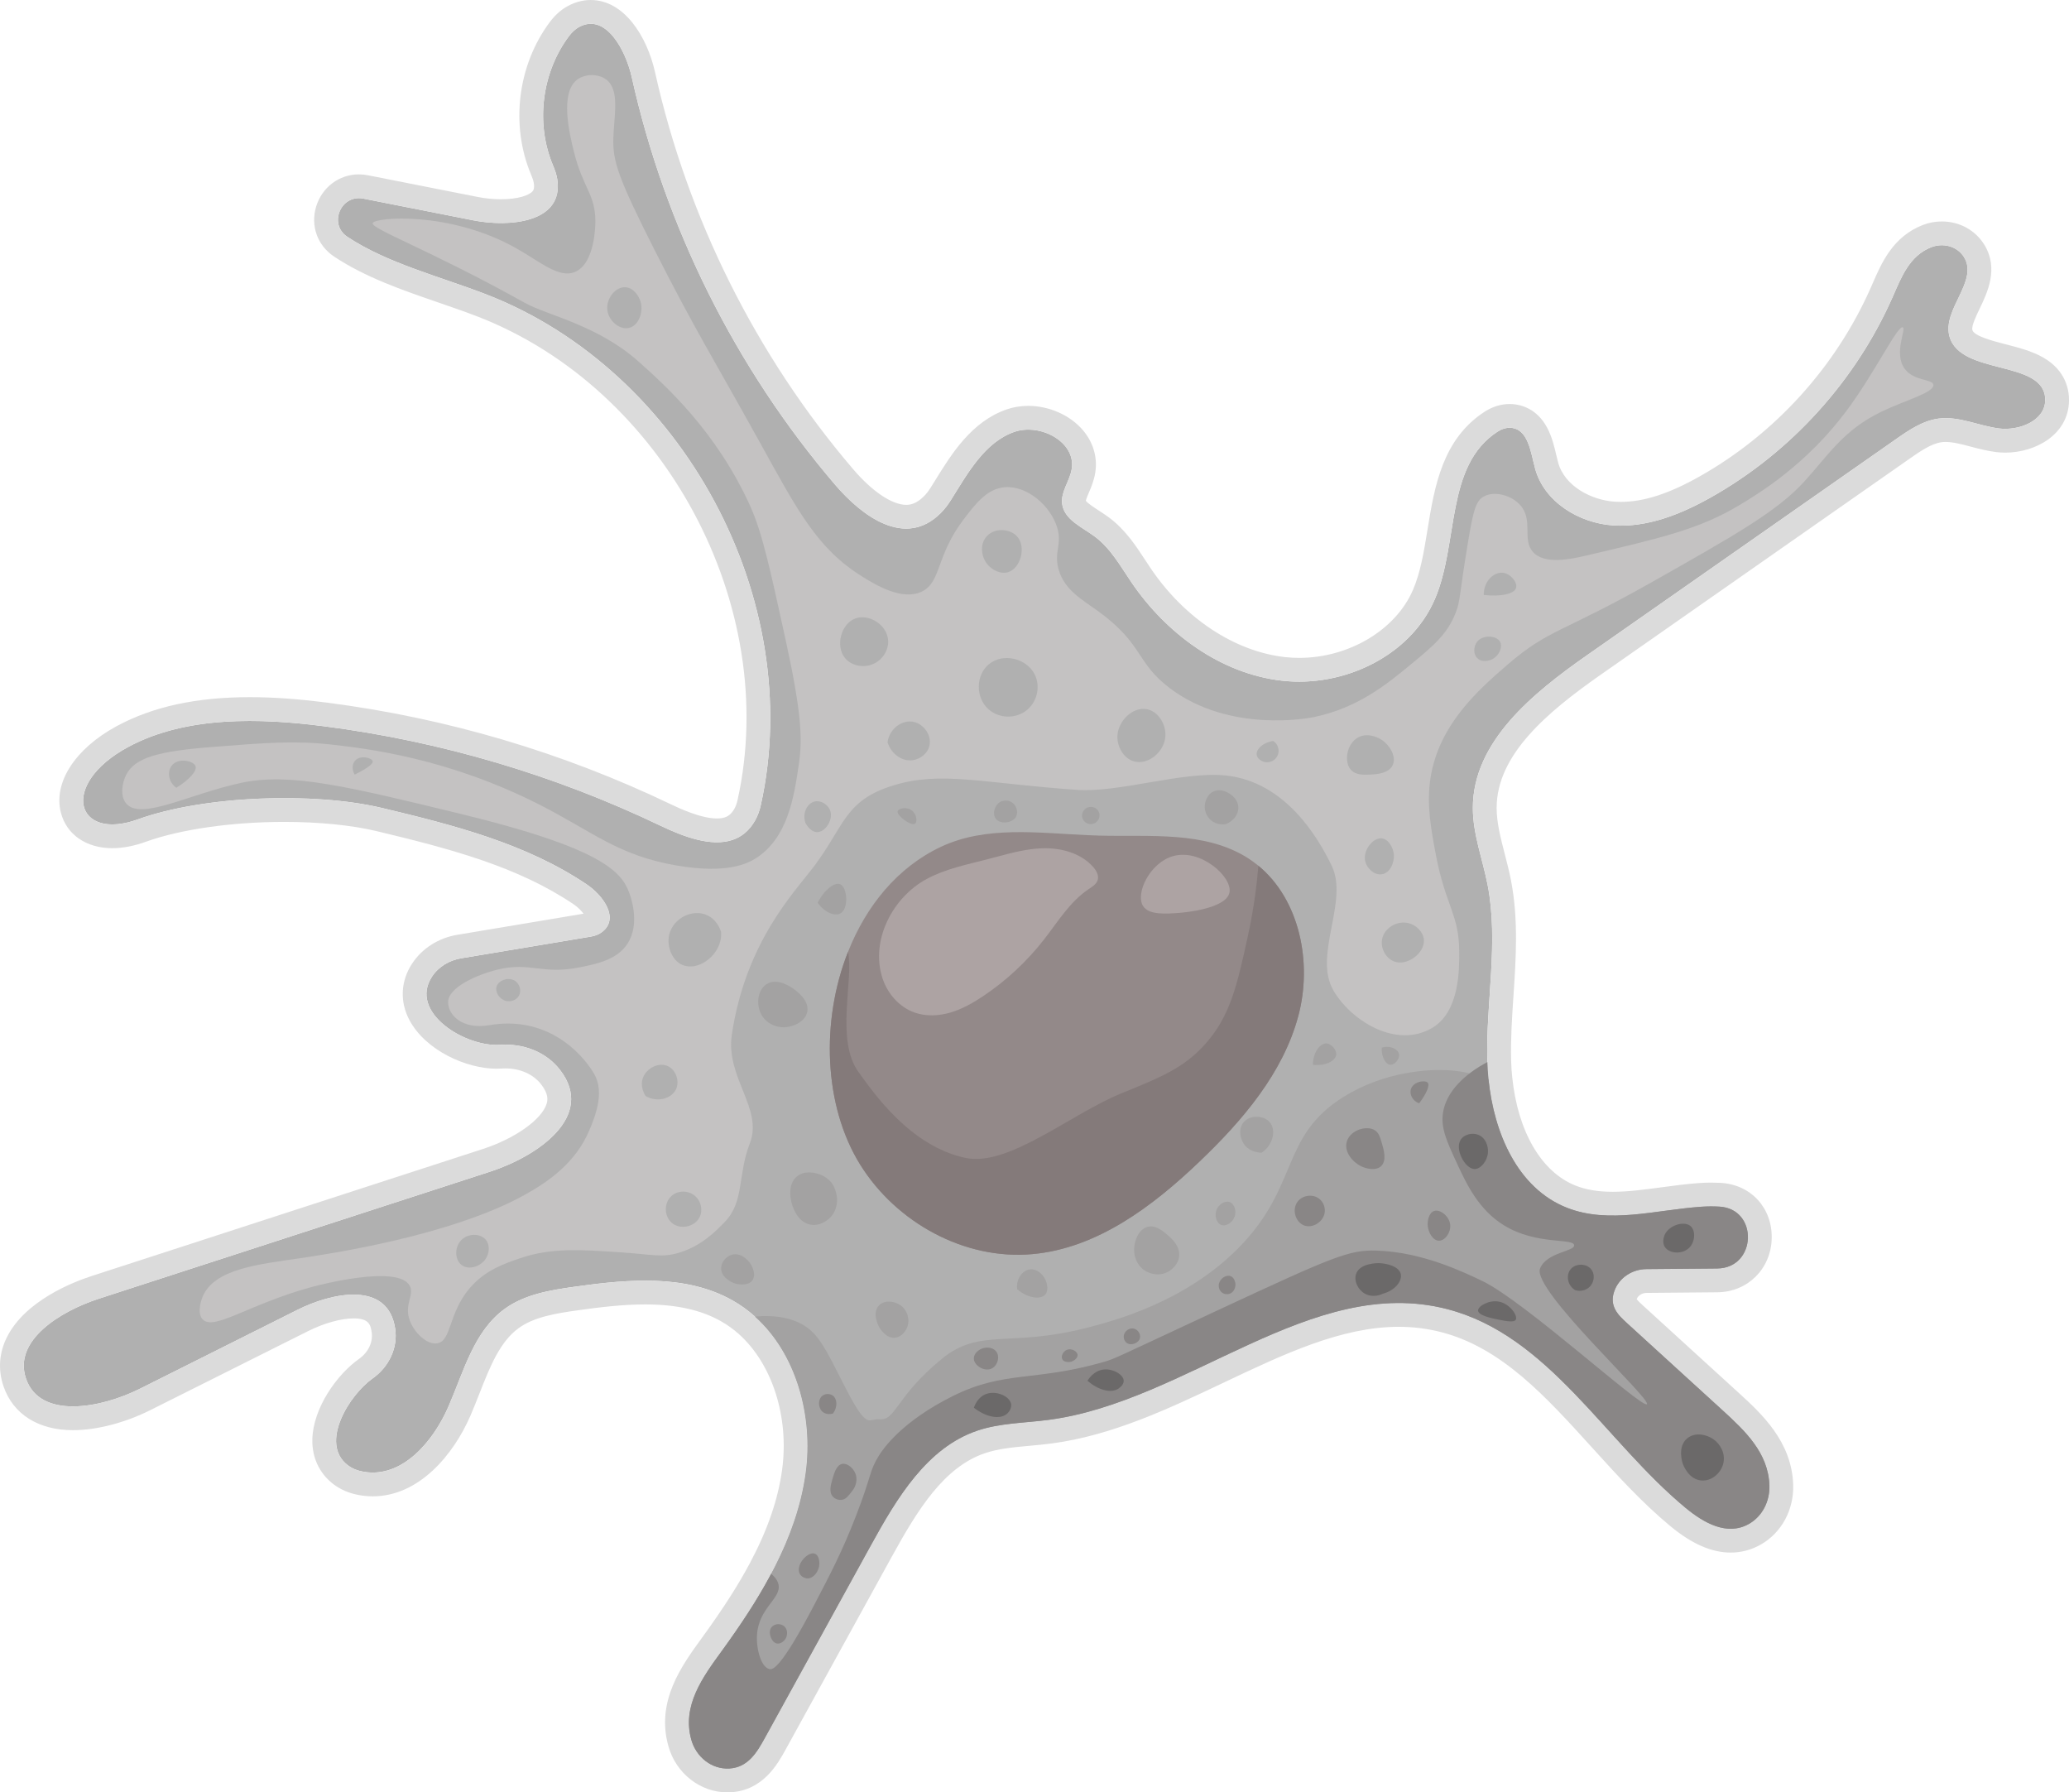 <?xml version="1.0" encoding="UTF-8"?>
<svg id="Capa_2" xmlns="http://www.w3.org/2000/svg" viewBox="0 0 697.547 604.196">
  <defs>
    <style>
      .cls-1 {
        fill: #898686;
      }

      .cls-2 {
        fill: #a3a2a2;
      }

      .cls-3 {
        fill: #c4c2c2;
      }

      .cls-4 {
        fill: #ada3a3;
      }

      .cls-5 {
        fill: #b0b0b0;
      }

      .cls-6 {
        fill: #dbdbdb;
      }

      .cls-7 {
        fill: #938989;
      }

      .cls-8 {
        fill: #6b6969;
      }

      .cls-9 {
        fill: #847a7a;
      }
    </style>
  </defs>
  <g id="Capa_1-2" data-name="Capa_1">
    <g>
      <g>
        <path class="cls-5" d="M689.532,134.985c-.131,6.889-8.822,10.316-15.652,9.439-6.83-.889-13.446-4.198-20.288-3.32-5.36.7-10.02,3.889-14.454,6.996-34.624,24.213-69.26,48.426-103.884,72.639-18.355,12.83-38.667,29.205-38.691,51.604,0,8.822,3.284,17.276,4.98,25.933,3.783,19.494-.628,39.569-.095,59.418,0,.107.012.213.012.32.059,1.933.178,3.889.391,5.846,1.826,18.083,9.783,36.652,26.347,43.233,14.265,5.656,30.225.7,45.545-.32,1.909-.131,3.877-.142,5.87-.036,13.352.711,12.7,20.751-.676,20.869l-23.881.213c-4.743.035-9.166,2.881-10.778,7.352-1.862,5.134,1.292,8.146,4.245,10.838,10.743,9.806,21.498,19.612,32.252,29.419,7.518,6.865,15.427,14.312,15.771,25.328.166,5.265-2.336,10.375-6.913,12.96-7.411,4.21-15.379-.462-21.415-5.466-27.177-22.529-46.126-58.102-80.299-66.948-45.794-11.857-87.532,31.185-134.441,37.339-8.051,1.067-16.363,1.032-24.047,3.652-16.968,5.775-27.059,22.743-35.703,38.43-11.964,21.723-23.928,43.458-35.881,65.181-2.62,4.755-5.62,9.889-11.929,10.257-5.988.356-11.217-3.889-12.842-9.652-3.249-11.502,3.842-21.154,10.257-29.964,6.024-8.3,11.846-16.956,16.66-26.039,5.703-10.719,9.996-22.02,11.632-34.019,2.585-19.031-3.119-40.15-17.11-52.683-2.3-2.075-4.838-3.901-7.589-5.455-15.771-8.869-35.146-7.126-53.074-4.612-8.265,1.15-16.873,2.549-23.644,7.447-10.423,7.518-13.873,21.142-18.996,32.928-5.206,11.976-15.771,24.367-28.766,21.984-1.909-.344-3.771-1.055-5.3-2.253-9.462-7.423.605-23.62,8.49-29.193,5.431-3.83,8.585-10.233,7.589-16.802-2.431-16.102-21.118-12.225-32.999-6.273-17.692,8.858-35.383,17.715-53.062,26.573-13.114,6.569-33.676,10.435-38.407-3.45-4.399-12.889,11.656-22.719,24.604-26.928,43.98-14.277,87.948-28.553,131.927-42.83,15.723-5.111,35.679-18.521,23.526-34.268-4.767-6.178-12.51-9-20.3-8.466-11.62.794-30.818-10.897-22.861-23.004,2.205-3.356,5.846-5.502,9.794-6.166l43.814-7.328c1.269-.213,2.502-.652,3.546-1.411,6.261-4.577.569-12.415-4.992-16.15-20.478-13.802-44.952-20.027-69.011-25.778-22.944-5.478-60.142-4.174-82.327,3.842-20.858,7.542-26.763-11.715-3.273-24.403,19.601-10.577,44.632-9.747,66.023-6.996,39.284,5.051,77.75,16.423,113.477,33.533,7.529,3.605,16.956,7.209,24.225,4.79,3.012-1.008,5.644-3.047,7.636-6.545.913-1.613,1.53-3.379,1.933-5.194,15.379-69.39-26.395-146.512-92.513-172.136-15.557-6.024-33.391-10.47-46.873-19.423-6.463-4.292-2.229-14.395,5.395-12.889l37.102,7.328c12.273,2.419,30.474.735,28.28-13.802-.249-1.625-.806-3.166-1.435-4.672-5.964-14.146-3.83-31.316,5.348-43.588.96-1.281,2.111-2.419,3.522-3.166,8.869-4.707,15.604,7.696,17.691,17.051,11.217,50.383,34.932,97.92,68.442,137.18,9.059,10.624,23.703,21.747,35.739,9.628,1.292-1.304,2.407-2.775,3.391-4.34,5.49-8.715,11.265-19.458,21.379-22.98,8.739-3.035,20.834,3.368,19.363,12.498-.64,4.032-3.711,7.648-3.237,11.703.64,5.36,6.688,7.873,11.016,11.087,5.348,3.972,8.656,9.996,12.403,15.498,11.727,17.205,30.035,30.735,50.727,33.083,20.691,2.36,43.221-8.288,51.474-27.403,8.205-18.996,3.427-45.118,21.237-56.584,1.316-.842,2.858-1.364,4.423-1.257,5.846.403,6.688,8.146,8.17,13.684,3,11.241,14.798,18.486,26.407,19.221,11.609.723,22.909-3.842,33.035-9.557,26.893-15.178,48.675-39.237,61.126-67.493,2.905-6.605,5.609-13.826,12.984-16.731,4.067-1.589,8.834-.332,11.099,3.391,4.885,8.051-7.387,17.561-4.956,26.608,3.64,13.506,32.537,7.672,32.3,21.652Z"/>
        <path class="cls-6" d="M199.184,8.015c6.935,0,12.057,10.139,13.829,18.083,11.217,50.383,34.932,97.92,68.442,137.18,6.253,7.333,15.169,14.905,24.05,14.905,3.985,0,7.961-1.523,11.689-5.277,1.292-1.304,2.407-2.775,3.391-4.34,5.49-8.715,11.265-19.458,21.379-22.98,1.496-.52,3.091-.763,4.699-.763,7.784,0,15.883,5.693,14.664,13.261-.64,4.032-3.711,7.648-3.237,11.703.64,5.36,6.688,7.873,11.016,11.087,5.348,3.972,8.656,9.996,12.403,15.498,11.727,17.205,30.035,30.735,50.727,33.083,1.907.217,3.831.325,5.756.325,18.968,0,38.225-10.375,45.717-27.727,8.205-18.996,3.427-45.118,21.237-56.584,1.202-.769,2.592-1.271,4.016-1.271.135,0,.271.004.406.014,5.846.403,6.688,8.146,8.17,13.684,3,11.241,14.798,18.486,26.407,19.221.816.051,1.632.076,2.445.076,10.748,0,21.176-4.319,30.591-9.633,26.893-15.178,48.675-39.236,61.126-67.493,2.905-6.605,5.609-13.826,12.984-16.731,1.157-.452,2.372-.674,3.568-.674,3.009-0,5.91,1.401,7.53,4.065,4.885,8.051-7.387,17.561-4.956,26.608,3.64,13.506,32.537,7.672,32.3,21.652-.117,6.18-7.123,9.574-13.495,9.574-.731,0-1.454-.045-2.158-.135-6.042-.787-11.918-3.467-17.93-3.467-.784,0-1.569.045-2.358.147-5.36.7-10.02,3.889-14.454,6.996-34.624,24.213-69.26,48.426-103.884,72.639-18.355,12.83-38.667,29.205-38.691,51.604,0,8.822,3.284,17.277,4.98,25.933,3.783,19.494-.628,39.569-.095,59.418,0,.107.012.213.012.32.059,1.933.178,3.889.392,5.846,1.826,18.083,9.783,36.652,26.347,43.233,5.005,1.984,10.22,2.663,15.54,2.663,9.846,0,20.059-2.321,30.004-2.983,1.05-.072,2.118-.108,3.197-.108.884,0,1.776.024,2.672.072,13.352.711,12.7,20.751-.676,20.869l-23.881.213c-4.743.036-9.166,2.881-10.778,7.352-1.862,5.134,1.292,8.146,4.245,10.838,10.743,9.806,21.498,19.612,32.252,29.419,7.518,6.865,15.427,14.312,15.771,25.328.166,5.265-2.336,10.375-6.913,12.96-2.021,1.148-4.085,1.636-6.139,1.636-5.476,0-10.887-3.463-15.276-7.102-27.177-22.529-46.126-58.102-80.299-66.948-5.495-1.423-10.937-2.055-16.331-2.056-39.559-.003-76.83,33.98-118.109,39.395-8.051,1.067-16.363,1.032-24.047,3.652-16.968,5.775-27.059,22.743-35.703,38.43-11.964,21.723-23.928,43.458-35.881,65.181-2.62,4.755-5.62,9.889-11.929,10.257-.234.014-.468.021-.7.021-5.692,0-10.581-4.136-12.142-9.673-3.249-11.502,3.842-21.154,10.257-29.964,6.024-8.3,11.846-16.956,16.66-26.039,5.703-10.719,9.996-22.019,11.632-34.019,2.585-19.031-3.119-40.15-17.11-52.683-2.3-2.075-4.838-3.901-7.589-5.455-8.939-5.027-19.04-6.645-29.375-6.646-7.898-0-15.933.944-23.699,2.033-8.265,1.15-16.873,2.549-23.644,7.447-10.423,7.518-13.873,21.142-18.996,32.928-4.766,10.966-14.028,22.281-25.533,22.281-1.06,0-2.137-.096-3.233-.297-1.909-.344-3.771-1.056-5.301-2.253-9.462-7.423.605-23.62,8.49-29.193,5.431-3.83,8.585-10.233,7.589-16.802-1.283-8.498-7.094-11.432-14.043-11.432-6.218,0-13.346,2.348-18.956,5.159-17.692,8.857-35.383,17.715-53.062,26.573-6.623,3.317-15.147,5.946-22.57,5.946-7.276,0-13.494-2.523-15.836-9.396-4.399-12.889,11.656-22.719,24.605-26.928,43.98-14.277,87.948-28.553,131.927-42.83,15.723-5.111,35.679-18.521,23.526-34.268-4.388-5.686-11.297-8.53-18.444-8.53-.618,0-1.236.021-1.856.064-.375.026-.759.038-1.149.038-11.684,0-29.412-11.326-21.712-23.042,2.205-3.356,5.846-5.502,9.794-6.166l43.813-7.328c1.269-.213,2.502-.652,3.546-1.411,6.261-4.577.569-12.415-4.992-16.15-20.478-13.802-44.952-20.027-69.011-25.778-9.285-2.217-20.907-3.323-32.92-3.323-17.674-0-36.199,2.393-49.407,7.165-3.25,1.175-6.137,1.7-8.606,1.7-13.378,0-14.496-15.392,5.334-26.102,12.292-6.633,26.722-8.78,41.049-8.78,8.518,0,16.998.759,24.974,1.784,39.284,5.051,77.75,16.423,113.477,33.533,5.824,2.788,12.785,5.577,19.003,5.577,1.82,0,3.576-.239,5.222-.787,3.012-1.008,5.644-3.047,7.636-6.545.913-1.613,1.53-3.38,1.933-5.194,15.379-69.39-26.395-146.512-92.513-172.136-15.557-6.024-33.391-10.47-46.873-19.423-6.02-3.999-2.757-13.041,3.881-13.041.488,0,.992.049,1.514.152l37.102,7.328c2.891.57,6.112.912,9.317.912,10.4,0,20.64-3.602,18.963-14.714-.249-1.625-.806-3.166-1.435-4.672-5.964-14.146-3.83-31.316,5.348-43.588.96-1.281,2.111-2.419,3.522-3.166,1.339-.711,2.63-1.031,3.863-1.031M199.184,0c-2.598,0-5.161.662-7.62,1.967-2.308,1.222-4.388,3.052-6.176,5.437-10.895,14.569-13.373,34.784-6.321,51.511.342.819.764,1.902.898,2.772.299,1.979-.213,2.573-.405,2.797-1.151,1.338-4.887,2.689-10.636,2.689-2.556,0-5.242-.263-7.768-.761l-37.099-7.327c-1.02-.201-2.052-.304-3.067-.304-6.655,0-12.444,4.365-14.405,10.863-1.959,6.489.432,13.111,6.09,16.869,10.532,6.994,23.037,11.3,35.13,15.464,4.646,1.6,9.034,3.111,13.283,4.756,62.808,24.341,102.098,97.431,87.582,162.928-.259,1.164-.623,2.168-1.083,2.979-1.135,1.992-2.309,2.594-3.205,2.894-.738.246-1.643.372-2.679.372-5.534,0-13.067-3.606-15.542-4.791-36.646-17.551-75.646-29.076-115.915-34.253-9.678-1.245-18.182-1.85-25.996-1.85-18.035,0-32.707,3.186-44.855,9.742-14.03,7.578-21.442,19.004-18.887,29.11,1.881,7.439,8.532,12.06,17.36,12.06,3.524,0,7.336-.732,11.332-2.177,11.59-4.188,29.042-6.688,46.681-6.688,11.646 0,22.677,1.103,31.059,3.104,25.307,6.049,47.772,12.078,66.393,24.629,1.515,1.018,2.676,2.236,3.394,3.213l-42.603,7.125c-6.301,1.06-11.827,4.583-15.17,9.669-3.911,5.952-4.225,12.942-.86,19.181,5.496,10.189,19.198,16.278,29.269,16.278.572,0,1.143-.019,1.696-.057.436-.03.876-.045,1.309-.045,5.036 0,9.445,1.972,12.099,5.411,2.427,3.144,2.249,5.132,1.823,6.511-1.643,5.318-10.677,11.727-21.48,15.239l-64.372,20.898-67.552,21.93c-6.552,2.13-22.444,8.401-28.556,20.62-2.643,5.285-3.044,10.997-1.159,16.52,3.209,9.418,11.746,14.822,23.421,14.822,8.004,0,17.539-2.477,26.16-6.795,17.679-8.857,35.37-17.715,53.061-26.572,5.389-2.7,11.133-4.311,15.368-4.311,5.033 0,5.711,1.912,6.118,4.614.51,3.365-1.131,6.833-4.283,9.056-7.424,5.247-15.45,16.508-15.713,27.052-.151,6.064,2.297,11.389,6.896,14.996,2.474,1.937,5.441,3.225,8.826,3.835,1.525.28,3.099.424,4.654.424,15.56,0,27.189-13.999,32.883-27.1,1.099-2.528,2.116-5.116,3.101-7.618,3.518-8.945,6.84-17.394,13.233-22.005,5.094-3.684,12.098-4.901,20.06-6.009,7.252-1.017,15.001-1.957,22.594-1.956,10.404 0,18.727,1.837,25.447,5.617,2.212,1.249,4.285,2.739,6.149,4.42,11.24,10.068,16.938,27.981,14.537,45.653-1.369,10.041-4.891,20.292-10.766,31.334-3.96,7.471-9.065,15.442-16.071,25.096l-.096.132c-6.985,9.592-15.678,21.53-11.387,36.718,2.573,9.13,10.738,15.509,19.854,15.509.39,0,.785-.012,1.175-.035,10.894-.635,15.825-9.582,18.474-14.389,11.955-21.727,23.918-43.461,35.882-65.183,8.602-15.611,17.466-30.014,31.265-34.71,4.53-1.545,9.647-2.013,15.065-2.509,2.424-.222,4.93-.451,7.453-.786,20.431-2.68,39.523-11.736,57.986-20.494,20.419-9.685,39.706-18.833,59.07-18.832,4.894 0,9.713.606,14.323,1.8,20.338,5.264,35.135,21.59,50.8,38.873,8.257,9.11,16.795,18.529,26.393,26.486,7.261,6.02,13.931,8.946,20.391,8.946,3.568,0,6.965-.902,10.098-2.682,7.024-3.967,11.232-11.704,10.965-20.182-.457-14.628-10.814-24.087-18.377-30.993l-.914-.833c-10.451-9.529-20.901-19.058-31.34-28.586-.576-.525-1.692-1.542-2.128-2.145.004-.013.009-.027.014-.041.437-1.212,1.794-2.058,3.304-2.07l23.893-.213c10.207-.091,18.077-7.902,18.305-18.169.229-10.3-7.036-18.172-17.274-18.717-1.032-.055-2.075-.083-3.099-.083-1.258,0-2.518.042-3.744.126-4.399.293-8.796.884-13.049,1.457-5.761.775-11.203,1.507-16.409,1.507-4.976,0-8.976-.667-12.586-2.098-11.501-4.569-19.475-18.247-21.328-36.587l-.003-.032-.003-.032c-.174-1.593-.287-3.283-.346-5.165-.002-.118-.007-.236-.013-.354-.19-7.101.283-14.208.785-21.732.846-12.694,1.722-25.819-.834-38.99-.602-3.075-1.368-6.045-2.109-8.917-1.401-5.434-2.725-10.567-2.725-15.489.019-17.927,16.962-32.239,35.268-45.035,17.313-12.107,34.628-24.214,51.943-36.32,17.315-12.107,34.63-24.213,51.943-36.32,3.452-2.418,7.358-5.155,10.899-5.617.41-.053.848-.079,1.32-.079,2.471 0,5.354.76,8.406,1.565,2.686.708,5.465,1.441,8.491,1.835,1.049.135,2.119.202,3.192.202,10.266,0,21.293-6.111,21.508-17.436.061-3.577-.989-10.209-8.694-14.622-3.8-2.177-8.3-3.337-12.651-4.459-4.251-1.096-10.675-2.752-11.229-4.809-.365-1.357,1.273-4.766,2.469-7.254,2.57-5.348,6.453-13.43,1.601-21.426-3.019-4.963-8.394-7.922-14.382-7.922-2.225,0-4.407.411-6.485,1.223-9.99,3.935-13.785,12.657-16.834,19.665-.19.437-.379.872-.57,1.304-11.783,26.743-32.286,49.381-57.728,63.74-10.393,5.866-18.862,8.598-26.651,8.598-.652,0-1.307-.02-1.946-.06-7.889-.5-17.01-5.225-19.162-13.289-.19-.708-.377-1.499-.575-2.336-.693-2.925-1.478-6.241-3.066-9.246-3.447-6.522-8.823-7.831-11.721-8.03-.326-.022-.642-.033-.958-.033-2.861,0-5.743.876-8.335,2.533-14.39,9.264-17.019,25.422-19.339,39.679-1.216,7.468-2.364,14.522-4.937,20.479-5.819,13.478-21.593,22.891-38.36,22.891-1.629,0-3.26-.092-4.848-.273-16.842-1.911-33.667-12.989-45.012-29.633-.659-.968-1.308-1.959-1.994-3.008-3.17-4.843-6.762-10.332-12.252-14.41-1.165-.865-2.34-1.628-3.476-2.365-1.425-.926-3.767-2.446-4.336-3.283.105-.59.652-1.875,1.024-2.751.77-1.813,1.729-4.07,2.147-6.7.825-5.12-.655-10.221-4.17-14.347-4.301-5.049-11.355-8.186-18.41-8.186-2.558,0-5.024.406-7.329,1.206-11.8,4.109-18.519,14.965-23.918,23.688-.543.877-1.079,1.744-1.613,2.591-.749,1.192-1.501,2.162-2.303,2.971-2.584,2.602-4.66,2.904-5.996,2.904-4.785,0-11.495-4.52-17.951-12.091-32.701-38.313-55.77-84.552-66.717-133.721-2.705-12.125-10.448-24.356-21.652-24.356h0Z"/>
      </g>
      <path class="cls-7" d="M437.717,342.465c-5.185,19.341-18.824,35.251-33.308,49.091-15.834,15.127-34.544,29.245-56.359,31.201-22.874,2.069-45.95-10.674-58.062-30.192-12.263-19.758-13.323-48.322-4.088-71.688,6.094-15.43,16.666-28.589,31.478-35.49,15.077-7.027,32.45-4.63,49.205-3.861,1.363.063,2.713.114,4.063.151,17.02.442,35.364-1.59,49.81,7.419,1.337.833,2.599,1.754,3.798,2.738,13.979,11.532,18.244,32.803,13.462,50.63Z"/>
      <path class="cls-9" d="M437.717,342.465c-5.185,19.341-18.824,35.251-33.308,49.091-15.834,15.127-34.544,29.245-56.359,31.201-22.874,2.069-45.95-10.674-58.062-30.192-12.263-19.758-13.323-48.322-4.088-71.688,2.006,9.21-4.36,29.71,3.576,40.548,4.655,6.359,17.09,24.911,36.078,28.911,14.509,3.053,35.529-14.905,52.611-21.818,13.083-5.312,21.108-8.554,28.349-16.78,8.213-9.311,10.547-19.455,14.168-36.096,2.208-10.081,3.066-17.878,3.571-23.808,13.979,11.532,18.244,32.803,13.462,50.63Z"/>
      <path class="cls-4" d="M336.324,288.748c-1.083.289-2.165.58-3.246.86-7.022,1.818-14.257,3.251-20.646,6.685-11.336,6.092-19.034,20.494-14.964,33.306,1.672,5.263,5.658,9.886,10.867,11.721,3.883,1.368,8.201,1.151,12.149-.014,3.949-1.165,7.573-3.23,10.995-5.52,7.836-5.244,14.813-11.764,20.601-19.207,4.635-5.961,8.672-12.666,14.949-16.862,1.236-.826,2.65-1.676,3.062-3.104.442-1.534-.465-3.127-1.518-4.327-4.138-4.715-10.807-6.518-17.078-6.334-5.154.151-10.174,1.462-15.17,2.797Z"/>
      <path class="cls-4" d="M385.375,305.422c-2.672-4.238,2.297-14.65,10.163-16.844,9.285-2.591,19.926,7.014,18.981,12.22-1.023,5.631-15.74,6.839-16.975,6.931-4.463.332-10.234.761-12.168-2.306Z"/>
      <path class="cls-3" d="M413.25,261.414c-14.462-1.511-35.866,5.869-50.256,4.844-31.874-2.269-45.786-6.417-61.76-1.514-16.438,5.046-16.439,13.467-26.642,27.09-6.564,8.764-23.127,25.419-27.853,56.871-2.193,14.597,10.641,24.92,6.055,36.733-4.185,10.78-1.765,19.605-8.477,26.511-3.247,3.341-7.769,7.891-14.935,10.197-6.075,1.955-9.202.739-20.183,0-13.71-.922-23.407-1.574-33.907,2.015-5.318,1.818-11.8,4.034-16.954,10.095-7.211,8.48-6.082,17.739-10.899,18.568-3.466.597-7.765-3.557-9.284-7.67-2.008-5.435,1.63-8.653,0-11.706-3.935-7.37-31.257-.099-33.1.404-21.153,5.763-32.947,14.886-36.733,10.899-2.196-2.312-.123-7.377,0-7.67,3.942-9.341,18.716-10.871,32.697-12.92,49.156-7.205,69.981-18.112,75.888-21.391,7.7-4.274,17.095-10.599,21.798-21.798,1.765-4.203,5.311-12.648,1.615-18.972-4.178-7.147-15.945-19.736-35.32-16.424-9.151,1.564-13.942-3.426-13.926-7.796.018-4.973,9.908-9.274,16.55-10.899,11.298-2.765,14.938,1.785,27.853-.807,5.801-1.165,12.637-2.537,16.146-8.073,4.388-6.921.884-16.099.404-17.357-2.694-7.058-9.994-14.921-56.513-26.238-38.509-9.368-57.764-14.052-74.274-10.495-17.674,3.808-33.889,12.884-38.751,6.862-2.068-2.561-1.293-6.874,0-9.491,2.947-5.963,11.028-8.062,29.064-9.482,18.575-1.462,27.862-2.193,40.366-.791,12.068,1.353,39.281,4.649,69.833,20.167,18.11,9.198,26.556,17.187,46.421,20.587,16.978,2.906,23.897-.689,26.642-2.436,10.884-6.927,12.934-20.948,14.532-31.875,1.213-8.298.925-17.002-4.44-41.577-5.319-24.363-7.979-36.545-12.11-45.589-11.329-24.8-28.041-39.98-37.541-48.439-13.824-12.309-30.703-15.512-38.348-19.779-31.684-17.687-51.729-24.857-51.265-26.843.46-1.967,25.769-4.295,48.439,8.477,8.233,4.638,14.545,10.382,19.981,7.871,6.539-3.02,6.662-15.603,6.66-16.995-.008-9.157-4.212-11.154-7.266-23.573-1.393-5.666-4.862-19.773,1.211-24.22,2.65-1.941,7.024-1.973,9.688,0,4.758,3.525,2.606,12.372,2.422,19.981-.183,7.566,1.598,13.183,13.926,37.541,13.572,26.813,19.562,36.105,35.119,64.182,13.111,23.663,19.596,36.448,35.118,46.017,4.541,2.8,13.456,8.146,19.981,4.844,6.452-3.265,4.616-11.974,13.926-24.22,4.014-5.279,7.916-10.412,13.926-10.899,7.434-.602,15.24,6.136,17.559,13.321,1.932,5.987-1.184,8.451.606,14.532,2.006,6.818,7.752,9.935,13.266,13.926,15.439,11.176,12.667,17.338,24.274,26.036,20.21,15.144,46.734,10.041,48.439,9.688,14.954-3.099,24.71-11.148,32.697-17.736,7.505-6.192,12.3-10.147,15.137-17.383,1.7-4.335,1.155-5.916,4.238-24.22,1.742-10.344,2.559-13.655,5.449-15.137,3.55-1.821,9.137-.322,12.11,3.027,4.488,5.057.547,11.55,4.238,15.743,3.876,4.402,12.816,2.465,18.165,1.211,25.387-5.952,38.081-8.928,51.467-16.954,7.034-4.217,22.834-13.896,36.33-32.091,9.421-12.702,17.046-28.647,18.77-27.853,1.245.574-3.183,8.681.606,13.926,3.117,4.316,9.41,3.392,9.688,5.449.354,2.627-9.742,5.292-17.559,9.082-12.9,6.255-17.942,14.776-26.036,23.614-9.152,9.995-23.257,17.966-51.467,33.907-30.309,17.129-34.489,15.658-48.439,27.676-9.983,8.601-23.278,20.373-26.036,38.323-1.369,8.91.19,17.184,1.817,25.82,3.215,17.067,7.749,19.976,7.871,32.307.06,6.064.204,20.541-9.082,26.036-12.049,7.13-27.209-2.251-33.276-12.506-7.011-11.851,5.201-30.128-.632-42.145-4.494-9.259-15.44-28.301-35.724-30.42Z"/>
      <path class="cls-2" d="M596.545,500.755c.166,5.265-2.336,10.375-6.913,12.96-7.411,4.21-15.379-.462-21.415-5.466-27.177-22.529-46.126-58.102-80.299-66.948-45.794-11.857-87.532,31.185-134.441,37.339-8.051,1.067-16.363,1.032-24.047,3.652-16.968,5.775-27.059,22.743-35.703,38.43-11.964,21.723-23.928,43.458-35.881,65.181-2.62,4.755-5.62,9.889-11.929,10.257-5.988.356-11.217-3.889-12.842-9.652-3.249-11.502,3.842-21.154,10.257-29.964,13.15-18.095,25.28-37.897,28.292-60.059,2.585-19.031-3.119-40.15-17.11-52.683,6.972-.628,13.186.463,17.656,3.735,4.174,3.059,6.723,8.123,11.81,18.225,8.632,17.17,8.603,12.294,12.386,12.674,5.763.569,5.389-7.492,21.219-20.417,12.818-10.482,22.944-3.7,49.043-10.482,8.786-2.277,32.739-8.49,50.857-26.798,20.668-20.869,14.039-37.565,35.43-50.952,14.229-8.917,29.324-9.118,32.691-9.095,7.031.048,11.466,1.352,16.245,3.166,1.826,18.083,9.783,36.652,26.347,43.233,14.265,5.656,30.225.7,45.545-.32,1.909-.131,3.877-.142,5.87-.036,13.352.711,12.7,20.751-.676,20.869l-23.881.213c-4.743.035-9.166,2.881-10.778,7.352-1.862,5.134,1.292,8.146,4.245,10.838,10.743,9.806,21.498,19.612,32.252,29.419,7.518,6.865,15.427,14.312,15.771,25.328Z"/>
      <path class="cls-1" d="M596.545,500.755c.166,5.265-2.336,10.375-6.913,12.96-7.411,4.21-15.379-.462-21.415-5.466-27.177-22.529-46.126-58.102-80.299-66.948-45.794-11.857-87.532,31.185-134.441,37.339-8.051,1.067-16.363,1.032-24.047,3.652-16.968,5.775-27.059,22.743-35.703,38.43-11.964,21.723-23.928,43.458-35.881,65.181-2.62,4.755-5.62,9.889-11.929,10.257-5.988.356-11.217-3.889-12.842-9.652-3.249-11.502,3.842-21.154,10.257-29.964,6.024-8.3,11.846-16.956,16.66-26.039,1.352,1.138,2.229,2.395,2.49,3.688.937,4.672-6.699,7.802-7.269,16.945-.296,4.897,1.458,10.968,4.245,11.514,1.079.202,3.806-.118,15.13-21.806,5.431-10.387,9.344-17.869,13.933-29.668,5.502-14.158,4.458-15.178,7.85-20.585,1.423-2.288,7.731-11.466,24.841-19.98,17.454-8.692,27.581-4.802,50.869-11.502,3.925-1.138,3.806-1.292,38.751-17.561,38.94-18.13,44.086-20.265,53.276-19.98,15.296.463,29.336,7.221,35.727,10.292,14.324,6.889,53.921,43.181,55.403,41.474,1.53-1.743-38.826-38.545-36.028-45.719,2.146-5.502,11.692-5.727,11.502-7.862-.202-2.466-12.652.036-23.608-6.664-8.62-5.277-12.688-14.016-15.747-20.585-3.569-7.696-5.715-12.296-4.838-17.561,1.15-6.996,7.209-12.83,14.941-16.933.059,1.933.178,3.889.391,5.846,1.826,18.083,9.783,36.652,26.347,43.233,14.265,5.656,30.225.7,45.545-.32,1.909-.131,3.877-.142,5.87-.036,13.352.711,12.7,20.751-.676,20.869l-23.881.213c-4.743.035-9.166,2.881-10.778,7.352-1.862,5.134,1.292,8.146,4.245,10.838,10.743,9.806,21.498,19.612,32.252,29.419,7.518,6.865,15.427,14.312,15.771,25.328Z"/>
      <path class="cls-5" d="M348.772,227.204c-2.781-5.349-10.756-7.257-15.487-3.204-4.346,3.723-4.434,11.173,0,15.101,3.61,3.198,9.439,3.371,13.231,0,3.453-3.07,4.195-8.168,2.256-11.897Z"/>
      <path class="cls-5" d="M299.417,215.699c-.446-5.148-6.427-8.794-10.899-7.266-4.932,1.685-6.99,9.305-3.633,13.388,2.029,2.468,5.829,3.39,9.082,2.178,3.496-1.302,5.749-4.839,5.449-8.3Z"/>
      <path class="cls-5" d="M243.106,314.102c-4.268-12.312-21.549-4.791-16.953,6.953,4.394,10.064,17.762,2.369,16.953-6.953Z"/>
      <path class="cls-5" d="M125.641,256.57c-.301-1.121-4.329-2.237-6.055,0-.924,1.198-.941,3.035,0,4.541,5.054-2.51,6.249-3.819,6.055-4.541Z"/>
      <path class="cls-5" d="M227.969,367.072c1.1-2.52.078-6.167-2.587-7.569-3.19-1.677-7.388.569-8.615,3.784-1.146,3.004.68,5.861.908,6.206,4.197,2.362,8.931.699,10.293-2.422Z"/>
      <path class="cls-5" d="M235.84,410.365c1.196-2.324.585-5.453-1.578-7.266-2.267-1.899-5.662-1.871-7.807,0-2.672,2.33-2.599,6.816,0,9.082,2.846,2.481,7.716,1.427,9.385-1.817Z"/>
      <path class="cls-5" d="M173.778,330.743c-2.088-1.535-5.674-.435-6.358,1.817-.575,1.891.98,4.33,3.179,4.844,1.512.353,3.513-.159,4.39-1.817.923-1.744.127-3.861-1.211-4.844Z"/>
      <path class="cls-5" d="M163.787,417.934c-1.889-2.291-5.941-2.166-8.174,0-2.357,2.286-2.434,6.602,0,8.477,2.475,1.905,6.498.482,8.174-2.119,1.119-1.738,1.521-4.514,0-6.358Z"/>
      <path class="cls-5" d="M279.767,272.918c-.831-1.833-3.131-3.245-5.176-2.725-2.415.614-4.206,3.854-3.027,7.266.158.293,1.671,3.009,3.887,3.046,2.878.049,5.744-4.438,4.316-7.588Z"/>
      <path class="cls-5" d="M216.061,102.069c-.563-2.353-2.555-5.123-5.248-5.248-3.357-.155-6.504,3.865-6.055,7.67.422,3.574,3.997,6.788,7.266,6.055,3.31-.743,4.821-5.2,4.037-8.477Z"/>
      <path class="cls-5" d="M342.811,180.732c-2.354-2.47-7.343-2.963-10.091,0-2.458,2.651-1.92,6.769,0,9.284,1.639,2.147,4.702,3.672,7.266,2.826,4.139-1.367,6.134-8.639,2.826-12.11Z"/>
      <path class="cls-5" d="M392.865,248.598c.46-4.062-2.129-8.639-6.055-9.497-4.849-1.06-9.946,3.945-10.091,9.094-.098,3.488,2.063,7.497,5.651,8.477,4.652,1.271,9.924-3.033,10.495-8.073Z"/>
      <path class="cls-5" d="M480.055,316.793c-.201-2.642-2.582-4.988-5.248-5.627-3.804-.913-8.244,1.635-8.881,5.627-.49,3.079,1.402,6.261,4.037,7.29,4.421,1.728,10.432-2.803,10.091-7.29Z"/>
      <path class="cls-5" d="M465.85,249.405c-.243-.163-4.351-2.829-7.996-.807-3.853,2.138-4.82,8.199-2.422,10.899,1.623,1.827,4.422,1.703,6.42,1.615,1.933-.086,6.361-.281,7.708-3.229,1.31-2.865-1.042-6.686-3.711-8.477Z"/>
      <path class="cls-5" d="M511.137,198.14c.517-1.818-1.855-4.758-4.44-5.06-2.973-.348-6.525,2.755-6.458,7.482,5.956.639,10.316-.373,10.899-2.422Z"/>
      <path class="cls-5" d="M65.899,258.195c-.725-1.733-5.927-2.944-8.073,0-1.512,2.075-.999,5.518,1.615,7.357,4.472-2.75,7.121-5.774,6.458-7.357Z"/>
      <path class="cls-5" d="M313.343,251.423c.851-3.546-1.885-7.308-5.248-8.073-3.755-.854-8.158,2.06-8.881,6.862,1.321,4.085,5.013,6.528,8.477,6.055,2.42-.33,4.997-2.12,5.651-4.844Z"/>
      <path class="cls-2" d="M268.133,333.77c-.585-.457-5.786-4.518-9.688-2.018-3.142,2.013-3.63,7.119-1.615,10.513,1.661,2.797,4.835,4.119,7.67,4.018,3.08-.109,7.042-1.943,7.67-5.248.68-3.583-3.02-6.473-4.037-7.266Z"/>
      <path class="cls-2" d="M283.239,298.051c-1.773-.716-5.205,1.657-7.569,6.252,2.29,3.27,5.672,4.6,7.569,3.656,3.034-1.509,2.45-8.919,0-9.908Z"/>
      <path class="cls-2" d="M307.692,273.423c-1.783-1.663-4.726-.947-5.046,0-.486,1.441,4.516,5.16,5.853,4.238.788-.543.617-2.91-.807-4.238Z"/>
      <path class="cls-2" d="M370.205,273.221c-.872-1.265-2.702-1.562-3.982-.794-.93.557-1.571,1.677-1.413,2.869.183,1.372,1.368,2.407,2.694,2.511,1.079.084,2.122-.459,2.701-1.356.621-.963.663-2.267,0-3.229Z"/>
      <path class="cls-2" d="M414.577,267.57c-.487-.316-2.901-1.883-5.364-.807-2.281.996-3.176,3.634-3.027,5.664.174,2.376,1.771,3.809,2.018,4.024,2.121,1.842,4.708,1.417,5.046,1.356,2.677-1.007,4.378-3.399,4.239-5.796-.154-2.65-2.491-4.168-2.911-4.44Z"/>
      <path class="cls-2" d="M340.994,270.37c-1.192-.702-2.707-.66-3.835,0-1.902,1.113-2.69,3.977-1.413,5.651,1.087,1.425,3.203,1.378,4.44,1.009.433-.129,1.797-.535,2.422-1.817.784-1.606.052-3.862-1.615-4.844Z"/>
      <path class="cls-2" d="M277.619,396.439c-2.308-1.242-6.157-1.987-8.78,0-3.405,2.58-2.601,8.146-1.211,11.18.532,1.161,2.037,4.448,5.449,5.168,3.058.645,5.919-1.136,7.407-3.027,2.277-2.895,2.314-7.29,0-10.899-.527-.667-1.451-1.661-2.866-2.422Z"/>
      <path class="cls-2" d="M303.656,440.034c-2.035-1.467-5.394-1.919-7.29,0-2.551,2.581-.107,7.076,0,7.266.255.453,2.324,4.013,5.474,3.633,2.612-.316,3.846-3.084,3.951-3.33,1.089-2.548.247-5.852-2.134-7.569Z"/>
      <path class="cls-2" d="M253.702,427.288c-.982-2.424-3.905-5.183-6.963-4.311-1.838.524-3.47,2.287-3.598,4.311-.186,2.954,2.929,4.939,5.111,5.481.224.056,3.966.934,5.449-1.211,1.091-1.577.222-3.722,0-4.269Z"/>
      <path class="cls-2" d="M352.398,431.255c-.861-1.755-2.87-3.629-5.147-3.352-2.521.307-4.753,3.176-4.327,6.682,3.861,3.239,7.995,3.475,9.474,1.817,1.136-1.273.72-3.678,0-5.147Z"/>
      <path class="cls-2" d="M393.571,416.262c-1.361-1.172-3.963-3.41-6.66-2.71-3.465.9-5.312,6.186-4.238,10.133.2.735,1.016,3.318,3.633,4.844.292.17,3.716,2.088,7.266.303.294-.148,3.467-1.807,3.936-5.147.505-3.601-2.546-6.227-3.936-7.424Z"/>
      <path class="cls-2" d="M416.277,410.062c.576-1.728.044-4.207-1.7-4.844-1.699-.621-3.644.839-4.355,2.422-.843,1.878-.261,4.625,1.514,5.282,1.731.641,3.908-.961,4.541-2.859Z"/>
      <path class="cls-2" d="M428.084,378.274c-1.919-2.217-6.546-2.613-8.78,0-1.784,2.087-1.324,5.253,0,7.266,2.031,3.086,5.816,3.035,6.055,3.027,4.198-2.855,4.79-7.907,2.725-10.293Z"/>
      <path class="cls-2" d="M450.487,355.568c.208-1.663-1.627-3.775-3.33-3.827-2.007-.06-4.428,2.721-4.541,7.191,4.503.491,7.628-1.414,7.871-3.365Z"/>
      <path class="cls-2" d="M471.679,355.376c-.295-1.612-2.784-3.103-5.83-2.23-.175,3.423,1.451,5.712,2.915,5.787,1.442.074,3.204-1.974,2.915-3.557Z"/>
      <path class="cls-1" d="M463.505,380.999c-2.692-1.685-8.09-.176-9.377,3.633-1.222,3.615,1.989,7.141,4.689,8.477,1.757.869,5.026,1.666,6.808,0,2.009-1.878.869-5.707.225-7.871-.576-1.935-1.013-3.405-2.344-4.238Z"/>
      <path class="cls-1" d="M444.735,404.067c-2.19-1.671-5.623-1.179-7.266,1.005-1.961,2.606-.783,6.835,2.131,7.993,2.843,1.13,6.329-1.064,6.959-3.997.381-1.774-.282-3.824-1.825-5.002Z"/>
      <path class="cls-1" d="M488.936,412.922c-.252-2.918-3.408-5.394-5.449-4.703-1.717.581-2.346,3.302-2.119,5.201.247,2.067,1.702,4.79,3.753,4.817,2.112.028,4.031-2.812,3.815-5.315Z"/>
      <path class="cls-1" d="M481.323,364.953c-.928-.996-5.085-.336-5.708,2.422-.395,1.752.757,3.813,2.854,4.541,2.45-3.278,3.686-6.07,2.854-6.963Z"/>
      <path class="cls-1" d="M416.5,432.643c-.014-.122-.241-1.92-1.585-2.448-1.501-.59-3.515.748-3.936,2.448-.222.896-.076,2.195.908,3.001.788.645,1.862.769,2.725.454,1.438-.525,2.031-2.175,1.888-3.455Z"/>
      <path class="cls-1" d="M384.337,450.961c.231-1.217-.598-2.674-1.97-3.056-1.601-.446-3.23.769-3.479,2.271-.16.962.247,2.039,1.06,2.573,1.474.969,4.05.002,4.39-1.788Z"/>
      <path class="cls-1" d="M335.898,455.626c-1.033-1.411-2.995-1.516-4.238-1.211-1.466.359-3.318,1.628-3.33,3.482-.014,2.125,2.401,3.253,2.573,3.33.415.186,2.108.869,3.633,0,1.823-1.039,2.638-3.857,1.362-5.601Z"/>
      <path class="cls-1" d="M363.296,456.685c-.137-1.227-2.121-2.273-3.612-1.665-1.234.503-2.094,2.123-1.534,3.179.477.901,1.795,1.026,2.573.908,1.303-.197,2.697-1.315,2.573-2.422Z"/>
      <path class="cls-1" d="M280.798,470.46c-.95-.704-2.484-.729-3.482,0-1.601,1.17-1.563,4.098,0,5.449,1.359,1.175,3.292.659,3.482.606,1.736-2.294,1.417-5.005,0-6.055Z"/>
      <path class="cls-1" d="M288.367,496.648c-.708-1.694-2.6-3.492-4.39-3.179-1.943.34-2.705,2.981-3.33,5.147-.537,1.86-1.26,4.365.151,5.904.755.823,1.976,1.211,3.027,1.06,1.323-.191,2.107-1.198,3.179-2.573.622-.799,1.203-1.544,1.514-2.725.122-.465.529-2.006-.151-3.633Z"/>
      <path class="cls-1" d="M276.13,528.133c.308-1.511.018-3.829-1.387-4.39-1.281-.511-2.773.724-3.179,1.06-1.613,1.336-2.997,4.084-1.817,5.904.521.804,1.478,1.326,2.422,1.362,2.029.077,3.588-2.108,3.96-3.936Z"/>
      <path class="cls-1" d="M264.45,548.266c-1.116-1.018-2.971-1.04-4.087,0-1.599,1.491-.375,3.948-.303,4.087.179.345.753,1.454,1.867,1.665,1.39.264,2.84-1.018,3.28-2.422.029-.091.615-2.079-.757-3.33Z"/>
      <path class="cls-8" d="M580.971,493.433c.881-3.414-.962-6.64-3.33-8.29-2.282-1.589-6.132-2.468-8.78-.303-3.474,2.842-1.628,8.272-1.514,8.592.194.543,1.998,5.356,6.358,5.636,3.393.219,6.438-2.431,7.266-5.636Z"/>
      <path class="cls-8" d="M472.285,429.588c-.512-2.754-4.917-3.717-7.266-3.783-.506-.014-6.71-.109-7.871,3.783-.697,2.335.689,5.203,3.027,6.511,2.859,1.599,5.817.124,6.055,0,4.117-1.089,6.482-4.212,6.055-6.511Z"/>
      <path class="cls-8" d="M511.036,444.86c.744-1.318-1.99-5.418-5.752-6.101-3.332-.605-7.038,1.548-6.963,3.051.085,1.7,5.018,2.668,6.963,3.051,2.471.485,5.178,1.017,5.752,0Z"/>
      <path class="cls-8" d="M378.854,465.465c-.048-2.104-3.641-4.153-6.778-3.807-3.342.368-5.175,3.346-5.449,3.807,3.692,3.117,7.739,4.24,10.293,2.725.129-.077,1.968-1.199,1.933-2.725Z"/>
      <path class="cls-8" d="M340.893,473.298c-.428-2.606-5.004-4.681-8.47-3.376-2.872,1.081-3.915,4.081-4.094,4.625,4.249,3.26,8.736,3.998,11.05,2.127.931-.753,1.723-2.1,1.514-3.376Z"/>
      <path class="cls-8" d="M570.072,413.419c-2.119-2.031-7.242-.465-8.78,2.698-.065.135-1.156,2.461,0,4.238,1.456,2.239,5.819,2.595,8.174.303,2.052-1.997,2.241-5.672.606-7.239Z"/>
      <path class="cls-8" d="M501.651,388.568c.178-2.17-.766-5.089-3.331-6.054-2.085-.785-4.629-.049-5.751,1.512-2.312,3.217,1.344,10.026,4.584,10.056,2.062.019,4.268-2.704,4.499-5.513Z"/>
      <path class="cls-8" d="M536.467,427.875c-1.643-2.055-5.285-2.061-6.963,0-1.589,1.951-1.106,5.369,1.514,7.013,2.056.673,4.276-.051,5.449-1.729,1.087-1.555,1.185-3.801,0-5.284Z"/>
      <path class="cls-5" d="M469.933,288.143c-.18-2.481-1.891-5.309-4.097-5.536-2.969-.306-6.513,4.133-5.527,7.871.609,2.305,3.006,4.595,5.527,4.238,2.834-.401,4.288-3.93,4.097-6.573Z"/>
      <path class="cls-5" d="M505.723,216.306c-1.208-2.143-5.796-2.404-7.705,0-1.139,1.434-1.47,4.002,0,5.515,1.563,1.609,4.231,1.065,5.752,0,1.821-1.275,2.863-3.901,1.953-5.515Z"/>
      <path class="cls-5" d="M429.237,249.764c-3.742.614-5.833,3.006-5.553,4.735.193,1.189,1.521,2.148,2.776,2.397,1.748.347,3.652-.625,4.348-2.397.677-1.725.021-3.727-1.571-4.735Z"/>
    </g>
  </g>
</svg>